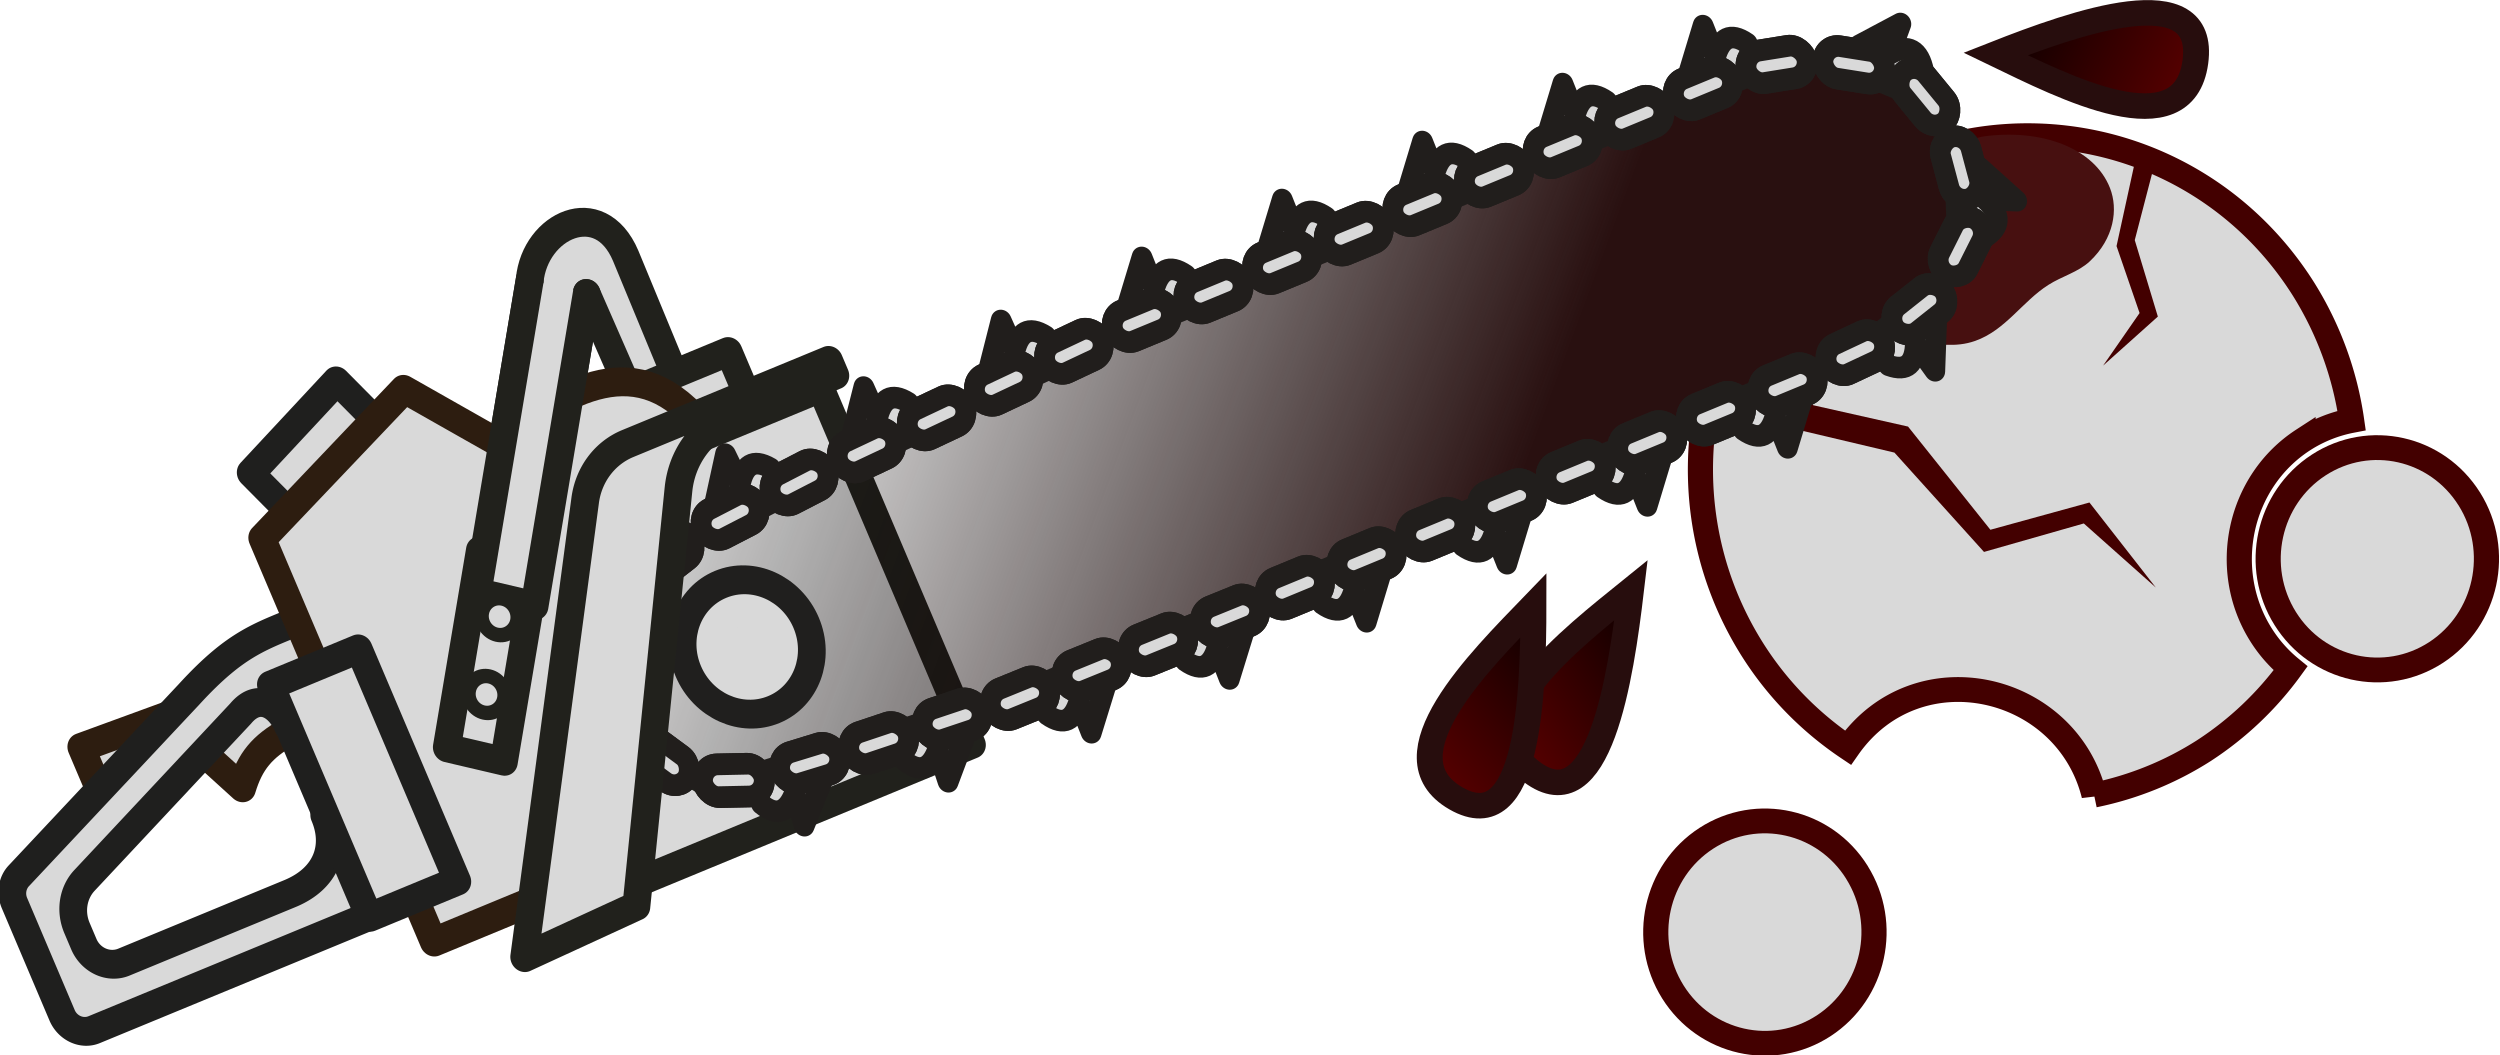 <svg xmlns="http://www.w3.org/2000/svg" xmlns:xlink="http://www.w3.org/1999/xlink" xml:space="preserve" width="75.6" height="31.917" fill="none" viewBox="0 0 75.6 31.917"><defs><linearGradient id="b"><stop offset="0" style="stop-color:#5d0000;stop-opacity:1"/><stop offset="1" style="stop-color:#000;stop-opacity:1"/></linearGradient><linearGradient id="a"><stop offset="0" style="stop-color:#000;stop-opacity:0"/><stop offset=".707" style="stop-color:#291010;stop-opacity:1"/></linearGradient><linearGradient xlink:href="#a" id="f" x1="119.71" x2="143.33" y1="51.826" y2="51.826" gradientUnits="userSpaceOnUse"/><linearGradient xlink:href="#b" id="c" x1="-1.594" x2="-.362" y1="1.599" y2="1.599" gradientTransform="matrix(3.922 -2.375 2.501 3.725 38.497 3.284)" gradientUnits="userSpaceOnUse"/><linearGradient xlink:href="#b" id="d" x1="-1.594" x2="-.362" y1="1.599" y2="1.599" gradientTransform="matrix(3.62 -2.866 2.91 3.373 35.46 3.838)" gradientUnits="userSpaceOnUse"/><linearGradient xlink:href="#b" id="e" x1="-1.594" x2="-.362" y1="1.599" y2="1.599" gradientTransform="matrix(-3.799 -2.591 1.946 -4.082 43.969 -.241)" gradientUnits="userSpaceOnUse"/></defs><path d="M44.918-.689c-3.698 2.435-4.784 7.505-2.426 11.324a8.1 8.1 0 0 0 2.33 2.436c1.678-2.432 5.302-1.58 5.97 1.165a7.8 7.8 0 0 0 2.665-1.095 8 8 0 0 0 2.1-2.022 3.4 3.4 0 0 1-.722-.831c-.99-1.605-.53-3.758 1.024-4.782a3.3 3.3 0 0 1 1.178-.48 8.4 8.4 0 0 0-1.154-3.21c-2.358-3.818-7.267-4.94-10.965-2.505" style="fill:#d9d9d9;fill-opacity:1;stroke:#430000;stroke-width:.61;stroke-linecap:round;stroke-dasharray:none;stroke-opacity:1" transform="matrix(1.247 0 0 1.23 -.012 6.534)"/><path d="M59.892 6.956c.785 1.273.423 2.962-.808 3.774-1.233.812-2.87.439-3.656-.834-.786-1.274-.423-2.964.81-3.775 1.232-.811 2.868-.437 3.654.836M45.04 16.135c.786 1.273.424 2.963-.81 3.775-1.232.81-2.867.436-3.653-.836-.785-1.273-.423-2.963.809-3.775 1.233-.811 2.87-.437 3.655.836" style="color:#000;fill:#d9d9d9;fill-opacity:1;stroke:#430000;stroke-width:.61;stroke-linecap:round;stroke-dasharray:none;stroke-opacity:1" transform="matrix(1.247 0 0 1.23 -.012 6.534)"/><path d="m41.96.874-.467.807 2.098 3.568 2.359.566 2.172 2.442 2.42-.7 1.747 1.576-1.61-2.091-2.402.67-1.997-2.537-2.301-.525Z" style="fill:#430000;fill-opacity:1;stroke:none;stroke-width:.274;stroke-linecap:round;stroke-linejoin:round;stroke-dasharray:none;stroke-opacity:1" transform="matrix(1.247 0 0 1.23 -.012 6.534)"/><path d="M51.779-1.319h.489l-.49 1.91.56 1.88-1.328 1.206.885-1.293-.559-1.646Z" style="fill:#430000;fill-opacity:1;stroke:none;stroke-width:.217;stroke-linecap:round;stroke-linejoin:round;stroke-dasharray:none;stroke-opacity:1" transform="matrix(1.247 0 0 1.23 -.012 6.534)"/><path d="M48.115-1.958c1.375-.193 2.676.27 3.062 1.268.203.524.1 1.241-.49 1.803-.278.265-.675.366-1.005.58-.63.406-1.038 1.114-1.776 1.377-.485.173-.926.068-1.36.038-.816-.057-1.657-.093-2.565.142-.703.183-1.09-.39-1.038-.919.034-.353.33-.738.77-.936.734-.329 1.572-.325 2.227-.78.762-.528.566-1.48 1.312-2.08.256-.205.543-.448.863-.493" style="fill:#471010;fill-opacity:1;stroke:none;stroke-width:1.055;stroke-linecap:square;stroke-linejoin:round;stroke-dasharray:none;stroke-opacity:1;paint-order:fill markers stroke;stop-color:#000" transform="matrix(1.247 0 0 1.23 -.012 6.534)"/><path d="M39.562 9.197c-.249 2.138-.772 5.721-2.412 4.466s.983-3.294 2.412-4.466z" style="fill:url(#c);fill-opacity:1;stroke:#270d0d;stroke-width:.628;stroke-linecap:butt;stroke-dasharray:none;stroke-dashoffset:0;stroke-opacity:1" transform="matrix(1.247 0 0 1.23 -.012 6.534)"/><path d="M37.196 9.57c-.001 2.154-.11 5.778-1.881 4.745-1.772-1.033.598-3.397 1.881-4.745z" style="fill:url(#d);fill-opacity:1;stroke:#270d0d;stroke-width:.628;stroke-linecap:butt;stroke-dasharray:none;stroke-dashoffset:0;stroke-opacity:1" transform="matrix(1.247 0 0 1.23 -.012 6.534)"/><path d="M48.405-3.986c1.898-.757 5.128-1.927 4.842.2-.286 2.126-3.202.602-4.842-.2z" style="fill:url(#e);fill-opacity:1;stroke:#270d0d;stroke-width:.628;stroke-linecap:butt;stroke-dasharray:none;stroke-dashoffset:0;stroke-opacity:1" transform="matrix(1.247 0 0 1.23 -.012 6.534)"/><g style="fill:#d9d9d9;fill-opacity:1"><path d="m129.502 80.646 4.624-4.624-4.678-4.678-2.595 2.594 1.312 4.896" style="opacity:1;fill:#d9d9d9;fill-opacity:1;fill-rule:evenodd;stroke:#21211c;stroke-width:.499;stroke-linecap:round;stroke-linejoin:round;stroke-dasharray:none;stroke-opacity:1" transform="matrix(1.572 .704 -.594 1.599 -136.297 -193.48)"/><g style="fill:#d9d9d9;fill-opacity:1" transform="matrix(1.358 .608 -.513 1.381 -113.177 -138.63)"><path d="m120.75 59.252 3.425-4c3.961-4.386 7.19-7.54 12.289-12.752 1.656-1.277 2.505-2.456 4.528-2.36.644.3 1.31.575 1.656 1.227l.538 1.49c-.196 1.147-.39 1.776-1.418 3.03l-.727.64-15.128 14.848-2.806 2.143-1.753-.234-1.383-1.5-.117-1.52z" style="fill:url(#f);fill-opacity:1;fill-rule:evenodd;stroke:#21211c;stroke-width:.289;stroke-linecap:round;stroke-linejoin:round;stroke-dasharray:none;stroke-opacity:1"/><circle cx="44.088" cy="129.613" r="1.346" style="opacity:1;fill:#d9d9d9;fill-opacity:1;fill-rule:evenodd;stroke:#201f1e;stroke-width:.578;stroke-linecap:round;stroke-linejoin:round;stroke-dasharray:none;stroke-opacity:1" transform="rotate(-45)"/><circle cx="44.088" cy="129.613" r=".843" style="fill:#d9d9d9;fill-opacity:1;fill-rule:evenodd;stroke:none;stroke-width:.578;stroke-linecap:round;stroke-linejoin:round;stroke-dasharray:none;stroke-opacity:1" transform="rotate(-45)"/><path d="m150.237 71.022-.509.845-.986.018-.986-.018-.508-.845-.478-.863.478-.863.508-.845.986-.018.986.018.509.845.477.863z" style="opacity:1;fill:#d9d9d9;fill-opacity:1;fill-rule:evenodd;stroke:none;stroke-width:1.058;stroke-linecap:round;stroke-linejoin:round;stroke-dasharray:none;stroke-opacity:1" transform="rotate(-45 131.946 -66.667)scale(.239)"/><g style="fill:#d9d9d9;fill-opacity:1;stroke-width:.794;stroke-dasharray:none"><path d="M170.798 64.51 172 63.15l-.03 1.202c.463-.537.91-.621 1.333 0v1.115h-1.23z" style="opacity:1;fill:#d9d9d9;fill-opacity:1;fill-rule:evenodd;stroke:#211e1c;stroke-width:.794;stroke-linecap:round;stroke-linejoin:round;stroke-dasharray:none;stroke-opacity:1" transform="rotate(-45 129.302 1.493)scale(.546)"/><g style="fill:#d9d9d9;fill-opacity:1;stroke-width:.794;stroke-dasharray:none" transform="rotate(-45 129.302 1.493)scale(.546)"><rect width="2.36" height="1.202" x="172.845" y="64.678" rx=".601" ry=".601" style="fill:#d9d9d9;fill-opacity:1;fill-rule:evenodd;stroke:#211e1c;stroke-width:.794;stroke-linecap:round;stroke-linejoin:round;stroke-dasharray:none;stroke-opacity:1"/><g style="fill:#d9d9d9;fill-opacity:1;stroke-width:.794;stroke-dasharray:none" transform="translate(2.99 -.035)"><circle cx="170.472" cy="65.315" r=".456" style="opacity:1;fill:#d9d9d9;fill-opacity:1;fill-rule:evenodd;stroke:none;stroke-width:.794;stroke-linecap:round;stroke-linejoin:round;stroke-dasharray:none;stroke-opacity:1"/><circle cx="171.598" cy="65.315" r=".456" style="fill:#d9d9d9;fill-opacity:1;fill-rule:evenodd;stroke:none;stroke-width:.794;stroke-linecap:round;stroke-linejoin:round;stroke-dasharray:none;stroke-opacity:1"/></g><rect width="2.36" height="1.202" x="172.845" y="64.678" rx=".601" ry=".601" style="fill:#d9d9d9;fill-opacity:1;fill-rule:evenodd;stroke:#211e1c;stroke-width:.794;stroke-linecap:round;stroke-linejoin:round;stroke-dasharray:none;stroke-opacity:1"/></g><g style="fill:#d9d9d9;fill-opacity:1;stroke-width:.794;stroke-dasharray:none" transform="rotate(-45 130.095 3.469)scale(.546)"><rect width="2.36" height="1.202" x="172.845" y="64.678" rx=".601" ry=".601" style="fill:#d9d9d9;fill-opacity:1;fill-rule:evenodd;stroke:#211e1c;stroke-width:.794;stroke-linecap:round;stroke-linejoin:round;stroke-dasharray:none;stroke-opacity:1"/><g style="fill:#d9d9d9;fill-opacity:1;stroke-width:.794;stroke-dasharray:none" transform="translate(2.99 -.035)"><circle cx="170.472" cy="65.315" r=".456" style="opacity:1;fill:#d9d9d9;fill-opacity:1;fill-rule:evenodd;stroke:none;stroke-width:.794;stroke-linecap:round;stroke-linejoin:round;stroke-dasharray:none;stroke-opacity:1"/><circle cx="171.598" cy="65.315" r=".456" style="fill:#d9d9d9;fill-opacity:1;fill-rule:evenodd;stroke:none;stroke-width:.794;stroke-linecap:round;stroke-linejoin:round;stroke-dasharray:none;stroke-opacity:1"/></g><rect width="2.36" height="1.202" x="172.845" y="64.678" rx=".601" ry=".601" style="fill:#d9d9d9;fill-opacity:1;fill-rule:evenodd;stroke:#211e1c;stroke-width:.794;stroke-linecap:round;stroke-linejoin:round;stroke-dasharray:none;stroke-opacity:1"/></g></g><g style="fill:#d9d9d9;fill-opacity:1;stroke-width:.794;stroke-dasharray:none"><path d="M170.798 64.51 172 63.15l-.03 1.202c.463-.537.91-.621 1.333 0v1.115h-1.23z" style="opacity:1;fill:#d9d9d9;fill-opacity:1;fill-rule:evenodd;stroke:#211e1c;stroke-width:.794;stroke-linecap:round;stroke-linejoin:round;stroke-dasharray:none;stroke-opacity:1" transform="rotate(-47.6 129.737 7.694)scale(.546)"/><g style="fill:#d9d9d9;fill-opacity:1;stroke-width:.794;stroke-dasharray:none" transform="rotate(-47.6 129.737 7.694)scale(.546)"><rect width="2.36" height="1.202" x="172.845" y="64.678" rx=".601" ry=".601" style="fill:#d9d9d9;fill-opacity:1;fill-rule:evenodd;stroke:#211e1c;stroke-width:.794;stroke-linecap:round;stroke-linejoin:round;stroke-dasharray:none;stroke-opacity:1"/><g style="fill:#d9d9d9;fill-opacity:1;stroke-width:.794;stroke-dasharray:none" transform="translate(2.99 -.035)"><circle cx="170.472" cy="65.315" r=".456" style="opacity:1;fill:#d9d9d9;fill-opacity:1;fill-rule:evenodd;stroke:none;stroke-width:.794;stroke-linecap:round;stroke-linejoin:round;stroke-dasharray:none;stroke-opacity:1"/><circle cx="171.598" cy="65.315" r=".456" style="fill:#d9d9d9;fill-opacity:1;fill-rule:evenodd;stroke:none;stroke-width:.794;stroke-linecap:round;stroke-linejoin:round;stroke-dasharray:none;stroke-opacity:1"/></g><rect width="2.36" height="1.202" x="172.845" y="64.678" rx=".601" ry=".601" style="fill:#d9d9d9;fill-opacity:1;fill-rule:evenodd;stroke:#211e1c;stroke-width:.794;stroke-linecap:round;stroke-linejoin:round;stroke-dasharray:none;stroke-opacity:1"/></g><g style="fill:#d9d9d9;fill-opacity:1;stroke-width:.794;stroke-dasharray:none" transform="rotate(-47.6 130.53 9.55)scale(.546)"><rect width="2.36" height="1.202" x="172.845" y="64.678" rx=".601" ry=".601" style="fill:#d9d9d9;fill-opacity:1;fill-rule:evenodd;stroke:#211e1c;stroke-width:.794;stroke-linecap:round;stroke-linejoin:round;stroke-dasharray:none;stroke-opacity:1"/><g style="fill:#d9d9d9;fill-opacity:1;stroke-width:.794;stroke-dasharray:none" transform="translate(2.99 -.035)"><circle cx="170.472" cy="65.315" r=".456" style="opacity:1;fill:#d9d9d9;fill-opacity:1;fill-rule:evenodd;stroke:none;stroke-width:.794;stroke-linecap:round;stroke-linejoin:round;stroke-dasharray:none;stroke-opacity:1"/><circle cx="171.598" cy="65.315" r=".456" style="fill:#d9d9d9;fill-opacity:1;fill-rule:evenodd;stroke:none;stroke-width:.794;stroke-linecap:round;stroke-linejoin:round;stroke-dasharray:none;stroke-opacity:1"/></g><rect width="2.36" height="1.202" x="172.845" y="64.678" rx=".601" ry=".601" style="fill:#d9d9d9;fill-opacity:1;fill-rule:evenodd;stroke:#211e1c;stroke-width:.794;stroke-linecap:round;stroke-linejoin:round;stroke-dasharray:none;stroke-opacity:1"/></g></g><g style="fill:#d9d9d9;fill-opacity:1;stroke-width:.794;stroke-dasharray:none"><path d="M170.798 64.51 172 63.15l-.03 1.202c.463-.537.91-.621 1.333 0v1.115h-1.23z" style="opacity:1;fill:#d9d9d9;fill-opacity:1;fill-rule:evenodd;stroke:#211e1c;stroke-width:.794;stroke-linecap:round;stroke-linejoin:round;stroke-dasharray:none;stroke-opacity:1" transform="rotate(-47.6 131.388 11.332)scale(.546)"/><g style="fill:#d9d9d9;fill-opacity:1;stroke-width:.794;stroke-dasharray:none" transform="rotate(-47.6 131.388 11.332)scale(.546)"><rect width="2.36" height="1.202" x="172.845" y="64.678" rx=".601" ry=".601" style="fill:#d9d9d9;fill-opacity:1;fill-rule:evenodd;stroke:#211e1c;stroke-width:.794;stroke-linecap:round;stroke-linejoin:round;stroke-dasharray:none;stroke-opacity:1"/><g style="fill:#d9d9d9;fill-opacity:1;stroke-width:.794;stroke-dasharray:none" transform="translate(2.99 -.035)"><circle cx="170.472" cy="65.315" r=".456" style="opacity:1;fill:#d9d9d9;fill-opacity:1;fill-rule:evenodd;stroke:none;stroke-width:.794;stroke-linecap:round;stroke-linejoin:round;stroke-dasharray:none;stroke-opacity:1"/><circle cx="171.598" cy="65.315" r=".456" style="fill:#d9d9d9;fill-opacity:1;fill-rule:evenodd;stroke:none;stroke-width:.794;stroke-linecap:round;stroke-linejoin:round;stroke-dasharray:none;stroke-opacity:1"/></g><rect width="2.36" height="1.202" x="172.845" y="64.678" rx=".601" ry=".601" style="fill:#d9d9d9;fill-opacity:1;fill-rule:evenodd;stroke:#211e1c;stroke-width:.794;stroke-linecap:round;stroke-linejoin:round;stroke-dasharray:none;stroke-opacity:1"/></g><g style="fill:#d9d9d9;fill-opacity:1;stroke-width:.794;stroke-dasharray:none" transform="rotate(-47.601 132.181 13.187)scale(.546)"><rect width="2.36" height="1.202" x="172.845" y="64.678" rx=".601" ry=".601" style="fill:#d9d9d9;fill-opacity:1;fill-rule:evenodd;stroke:#211e1c;stroke-width:.794;stroke-linecap:round;stroke-linejoin:round;stroke-dasharray:none;stroke-opacity:1"/><g style="fill:#d9d9d9;fill-opacity:1;stroke-width:.794;stroke-dasharray:none" transform="translate(2.99 -.035)"><circle cx="170.472" cy="65.315" r=".456" style="opacity:1;fill:#d9d9d9;fill-opacity:1;fill-rule:evenodd;stroke:none;stroke-width:.794;stroke-linecap:round;stroke-linejoin:round;stroke-dasharray:none;stroke-opacity:1"/><circle cx="171.598" cy="65.315" r=".456" style="fill:#d9d9d9;fill-opacity:1;fill-rule:evenodd;stroke:none;stroke-width:.794;stroke-linecap:round;stroke-linejoin:round;stroke-dasharray:none;stroke-opacity:1"/></g><rect width="2.36" height="1.202" x="172.845" y="64.678" rx=".601" ry=".601" style="fill:#d9d9d9;fill-opacity:1;fill-rule:evenodd;stroke:#211e1c;stroke-width:.794;stroke-linecap:round;stroke-linejoin:round;stroke-dasharray:none;stroke-opacity:1"/></g></g><g style="fill:#d9d9d9;fill-opacity:1;stroke-width:.794;stroke-dasharray:none"><path d="M170.798 64.51 172 63.15l-.03 1.202c.463-.537.91-.621 1.333 0v1.115h-1.23z" style="opacity:1;fill:#d9d9d9;fill-opacity:1;fill-rule:evenodd;stroke:#211e1c;stroke-width:.794;stroke-linecap:round;stroke-linejoin:round;stroke-dasharray:none;stroke-opacity:1" transform="rotate(-49.53 131.928 16.35)scale(.546)"/><g style="fill:#d9d9d9;fill-opacity:1;stroke-width:.794;stroke-dasharray:none" transform="rotate(-49.53 131.928 16.35)scale(.546)"><rect width="2.36" height="1.202" x="172.845" y="64.678" rx=".601" ry=".601" style="fill:#d9d9d9;fill-opacity:1;fill-rule:evenodd;stroke:#211e1c;stroke-width:.794;stroke-linecap:round;stroke-linejoin:round;stroke-dasharray:none;stroke-opacity:1"/><g style="fill:#d9d9d9;fill-opacity:1;stroke-width:.794;stroke-dasharray:none" transform="translate(2.99 -.035)"><circle cx="170.472" cy="65.315" r=".456" style="opacity:1;fill:#d9d9d9;fill-opacity:1;fill-rule:evenodd;stroke:none;stroke-width:.794;stroke-linecap:round;stroke-linejoin:round;stroke-dasharray:none;stroke-opacity:1"/><circle cx="171.598" cy="65.315" r=".456" style="fill:#d9d9d9;fill-opacity:1;fill-rule:evenodd;stroke:none;stroke-width:.794;stroke-linecap:round;stroke-linejoin:round;stroke-dasharray:none;stroke-opacity:1"/></g><rect width="2.36" height="1.202" x="172.845" y="64.678" rx=".601" ry=".601" style="fill:#d9d9d9;fill-opacity:1;fill-rule:evenodd;stroke:#211e1c;stroke-width:.794;stroke-linecap:round;stroke-linejoin:round;stroke-dasharray:none;stroke-opacity:1"/></g><g style="fill:#d9d9d9;fill-opacity:1;stroke-width:.794;stroke-dasharray:none" transform="rotate(-49.53 132.722 18.124)scale(.546)"><rect width="2.36" height="1.202" x="172.845" y="64.678" rx=".601" ry=".601" style="fill:#d9d9d9;fill-opacity:1;fill-rule:evenodd;stroke:#211e1c;stroke-width:.794;stroke-linecap:round;stroke-linejoin:round;stroke-dasharray:none;stroke-opacity:1"/><g style="fill:#d9d9d9;fill-opacity:1;stroke-width:.794;stroke-dasharray:none" transform="translate(2.99 -.035)"><circle cx="170.472" cy="65.315" r=".456" style="opacity:1;fill:#d9d9d9;fill-opacity:1;fill-rule:evenodd;stroke:none;stroke-width:.794;stroke-linecap:round;stroke-linejoin:round;stroke-dasharray:none;stroke-opacity:1"/><circle cx="171.598" cy="65.315" r=".456" style="fill:#d9d9d9;fill-opacity:1;fill-rule:evenodd;stroke:none;stroke-width:.794;stroke-linecap:round;stroke-linejoin:round;stroke-dasharray:none;stroke-opacity:1"/></g><rect width="2.36" height="1.202" x="172.845" y="64.678" rx=".601" ry=".601" style="fill:#d9d9d9;fill-opacity:1;fill-rule:evenodd;stroke:#211e1c;stroke-width:.794;stroke-linecap:round;stroke-linejoin:round;stroke-dasharray:none;stroke-opacity:1"/></g></g><g style="fill:#d9d9d9;fill-opacity:1;stroke-width:.794;stroke-dasharray:none"><path d="M170.798 64.51 172 63.15l-.03 1.202c.463-.537.91-.621 1.333 0v1.115h-1.23z" style="opacity:1;fill:#d9d9d9;fill-opacity:1;fill-rule:evenodd;stroke:#211e1c;stroke-width:.794;stroke-linecap:round;stroke-linejoin:round;stroke-dasharray:none;stroke-opacity:1" transform="rotate(140.054 104.298 54.598)scale(.546)"/><g style="fill:#d9d9d9;fill-opacity:1;stroke-width:.794;stroke-dasharray:none" transform="rotate(155.053 106.226 52.521)scale(.546)"><rect width="2.36" height="1.202" x="172.845" y="64.678" rx=".601" ry=".601" style="fill:#d9d9d9;fill-opacity:1;fill-rule:evenodd;stroke:#211e1c;stroke-width:.794;stroke-linecap:round;stroke-linejoin:round;stroke-dasharray:none;stroke-opacity:1"/><g style="fill:#d9d9d9;fill-opacity:1;stroke-width:.794;stroke-dasharray:none" transform="translate(2.99 -.035)"><circle cx="170.472" cy="65.315" r=".456" style="opacity:1;fill:#d9d9d9;fill-opacity:1;fill-rule:evenodd;stroke:none;stroke-width:.794;stroke-linecap:round;stroke-linejoin:round;stroke-dasharray:none;stroke-opacity:1"/><circle cx="171.598" cy="65.315" r=".456" style="fill:#d9d9d9;fill-opacity:1;fill-rule:evenodd;stroke:none;stroke-width:.794;stroke-linecap:round;stroke-linejoin:round;stroke-dasharray:none;stroke-opacity:1"/></g><rect width="2.36" height="1.202" x="172.845" y="64.678" rx=".601" ry=".601" style="fill:#d9d9d9;fill-opacity:1;fill-rule:evenodd;stroke:#211e1c;stroke-width:.794;stroke-linecap:round;stroke-linejoin:round;stroke-dasharray:none;stroke-opacity:1"/></g><g style="fill:#d9d9d9;fill-opacity:1;stroke-width:.794;stroke-dasharray:none" transform="rotate(140.054 105.116 54.31)scale(.546)"><rect width="2.36" height="1.202" x="172.845" y="64.678" rx=".601" ry=".601" style="fill:#d9d9d9;fill-opacity:1;fill-rule:evenodd;stroke:#211e1c;stroke-width:.794;stroke-linecap:round;stroke-linejoin:round;stroke-dasharray:none;stroke-opacity:1"/><g style="fill:#d9d9d9;fill-opacity:1;stroke-width:.794;stroke-dasharray:none" transform="translate(2.99 -.035)"><circle cx="170.472" cy="65.315" r=".456" style="opacity:1;fill:#d9d9d9;fill-opacity:1;fill-rule:evenodd;stroke:none;stroke-width:.794;stroke-linecap:round;stroke-linejoin:round;stroke-dasharray:none;stroke-opacity:1"/><circle cx="171.598" cy="65.315" r=".456" style="fill:#d9d9d9;fill-opacity:1;fill-rule:evenodd;stroke:none;stroke-width:.794;stroke-linecap:round;stroke-linejoin:round;stroke-dasharray:none;stroke-opacity:1"/></g><rect width="2.36" height="1.202" x="172.845" y="64.678" rx=".601" ry=".601" style="fill:#d9d9d9;fill-opacity:1;fill-rule:evenodd;stroke:#211e1c;stroke-width:.794;stroke-linecap:round;stroke-linejoin:round;stroke-dasharray:none;stroke-opacity:1"/></g></g><g style="fill:#d9d9d9;fill-opacity:1;stroke-width:.794;stroke-dasharray:none"><path d="M170.798 64.51 172 63.15l-.03 1.202c.463-.537.91-.621 1.333 0v1.115h-1.23z" style="opacity:1;fill:#d9d9d9;fill-opacity:1;fill-rule:evenodd;stroke:#211e1c;stroke-width:.794;stroke-linecap:round;stroke-linejoin:round;stroke-dasharray:none;stroke-opacity:1" transform="rotate(138.686 105.704 54.252)scale(.546)"/><g style="fill:#d9d9d9;fill-opacity:1;stroke-width:.794;stroke-dasharray:none" transform="rotate(138.686 105.704 54.252)scale(.546)"><rect width="2.36" height="1.202" x="172.845" y="64.678" rx=".601" ry=".601" style="fill:#d9d9d9;fill-opacity:1;fill-rule:evenodd;stroke:#211e1c;stroke-width:.794;stroke-linecap:round;stroke-linejoin:round;stroke-dasharray:none;stroke-opacity:1"/><g style="fill:#d9d9d9;fill-opacity:1;stroke-width:.794;stroke-dasharray:none" transform="translate(2.99 -.035)"><circle cx="170.472" cy="65.315" r=".456" style="opacity:1;fill:#d9d9d9;fill-opacity:1;fill-rule:evenodd;stroke:none;stroke-width:.794;stroke-linecap:round;stroke-linejoin:round;stroke-dasharray:none;stroke-opacity:1"/><circle cx="171.598" cy="65.315" r=".456" style="fill:#d9d9d9;fill-opacity:1;fill-rule:evenodd;stroke:none;stroke-width:.794;stroke-linecap:round;stroke-linejoin:round;stroke-dasharray:none;stroke-opacity:1"/></g><rect width="2.36" height="1.202" x="172.845" y="64.678" rx=".601" ry=".601" style="fill:#d9d9d9;fill-opacity:1;fill-rule:evenodd;stroke:#211e1c;stroke-width:.794;stroke-linecap:round;stroke-linejoin:round;stroke-dasharray:none;stroke-opacity:1"/></g><g style="fill:#d9d9d9;fill-opacity:1;stroke-width:.794;stroke-dasharray:none" transform="rotate(138.686 106.522 53.954)scale(.546)"><rect width="2.36" height="1.202" x="172.845" y="64.678" rx=".601" ry=".601" style="fill:#d9d9d9;fill-opacity:1;fill-rule:evenodd;stroke:#211e1c;stroke-width:.794;stroke-linecap:round;stroke-linejoin:round;stroke-dasharray:none;stroke-opacity:1"/><g style="fill:#d9d9d9;fill-opacity:1;stroke-width:.794;stroke-dasharray:none" transform="translate(2.99 -.035)"><circle cx="170.472" cy="65.315" r=".456" style="opacity:1;fill:#d9d9d9;fill-opacity:1;fill-rule:evenodd;stroke:none;stroke-width:.794;stroke-linecap:round;stroke-linejoin:round;stroke-dasharray:none;stroke-opacity:1"/><circle cx="171.598" cy="65.315" r=".456" style="fill:#d9d9d9;fill-opacity:1;fill-rule:evenodd;stroke:none;stroke-width:.794;stroke-linecap:round;stroke-linejoin:round;stroke-dasharray:none;stroke-opacity:1"/></g><rect width="2.36" height="1.202" x="172.845" y="64.678" rx=".601" ry=".601" style="fill:#d9d9d9;fill-opacity:1;fill-rule:evenodd;stroke:#211e1c;stroke-width:.794;stroke-linecap:round;stroke-linejoin:round;stroke-dasharray:none;stroke-opacity:1"/></g></g><g style="fill:#d9d9d9;fill-opacity:1;stroke-width:.794;stroke-dasharray:none"><path d="M170.798 64.51 172 63.15l-.03 1.202c.463-.537.91-.621 1.333 0v1.115h-1.23z" style="opacity:1;fill:#d9d9d9;fill-opacity:1;fill-rule:evenodd;stroke:#211e1c;stroke-width:.794;stroke-linecap:round;stroke-linejoin:round;stroke-dasharray:none;stroke-opacity:1" transform="rotate(135.31 106.876 54.254)scale(.546)"/><g style="fill:#d9d9d9;fill-opacity:1;stroke-width:.794;stroke-dasharray:none" transform="rotate(135.31 106.876 54.254)scale(.546)"><rect width="2.36" height="1.202" x="172.845" y="64.678" rx=".601" ry=".601" style="fill:#d9d9d9;fill-opacity:1;fill-rule:evenodd;stroke:#211e1c;stroke-width:.794;stroke-linecap:round;stroke-linejoin:round;stroke-dasharray:none;stroke-opacity:1"/><g style="fill:#d9d9d9;fill-opacity:1;stroke-width:.794;stroke-dasharray:none" transform="translate(2.99 -.035)"><circle cx="170.472" cy="65.315" r=".456" style="opacity:1;fill:#d9d9d9;fill-opacity:1;fill-rule:evenodd;stroke:none;stroke-width:.794;stroke-linecap:round;stroke-linejoin:round;stroke-dasharray:none;stroke-opacity:1"/><circle cx="171.598" cy="65.315" r=".456" style="fill:#d9d9d9;fill-opacity:1;fill-rule:evenodd;stroke:none;stroke-width:.794;stroke-linecap:round;stroke-linejoin:round;stroke-dasharray:none;stroke-opacity:1"/></g><rect width="2.36" height="1.202" x="172.845" y="64.678" rx=".601" ry=".601" style="fill:#d9d9d9;fill-opacity:1;fill-rule:evenodd;stroke:#211e1c;stroke-width:.794;stroke-linecap:round;stroke-linejoin:round;stroke-dasharray:none;stroke-opacity:1"/></g><g style="fill:#d9d9d9;fill-opacity:1;stroke-width:.794;stroke-dasharray:none" transform="rotate(135.31 107.694 53.929)scale(.546)"><rect width="2.36" height="1.202" x="172.845" y="64.678" rx=".601" ry=".601" style="fill:#d9d9d9;fill-opacity:1;fill-rule:evenodd;stroke:#211e1c;stroke-width:.794;stroke-linecap:round;stroke-linejoin:round;stroke-dasharray:none;stroke-opacity:1"/><g style="fill:#d9d9d9;fill-opacity:1;stroke-width:.794;stroke-dasharray:none" transform="translate(2.99 -.035)"><circle cx="170.472" cy="65.315" r=".456" style="opacity:1;fill:#d9d9d9;fill-opacity:1;fill-rule:evenodd;stroke:none;stroke-width:.794;stroke-linecap:round;stroke-linejoin:round;stroke-dasharray:none;stroke-opacity:1"/><circle cx="171.598" cy="65.315" r=".456" style="fill:#d9d9d9;fill-opacity:1;fill-rule:evenodd;stroke:none;stroke-width:.794;stroke-linecap:round;stroke-linejoin:round;stroke-dasharray:none;stroke-opacity:1"/></g><rect width="2.36" height="1.202" x="172.845" y="64.678" rx=".601" ry=".601" style="fill:#d9d9d9;fill-opacity:1;fill-rule:evenodd;stroke:#211e1c;stroke-width:.794;stroke-linecap:round;stroke-linejoin:round;stroke-dasharray:none;stroke-opacity:1"/></g></g><g style="fill:#d9d9d9;fill-opacity:1;stroke-width:.794;stroke-dasharray:none"><path d="M170.798 64.51 172 63.15l-.03 1.202c.463-.537.91-.621 1.333 0v1.115h-1.23z" style="opacity:1;fill:#d9d9d9;fill-opacity:1;fill-rule:evenodd;stroke:#211e1c;stroke-width:.794;stroke-linecap:round;stroke-linejoin:round;stroke-dasharray:none;stroke-opacity:1" transform="rotate(135.31 108.45 53.632)scale(.546)"/><g style="fill:#d9d9d9;fill-opacity:1;stroke-width:.794;stroke-dasharray:none" transform="rotate(135.31 108.45 53.632)scale(.546)"><rect width="2.36" height="1.202" x="172.845" y="64.678" rx=".601" ry=".601" style="fill:#d9d9d9;fill-opacity:1;fill-rule:evenodd;stroke:#211e1c;stroke-width:.794;stroke-linecap:round;stroke-linejoin:round;stroke-dasharray:none;stroke-opacity:1"/><g style="fill:#d9d9d9;fill-opacity:1;stroke-width:.794;stroke-dasharray:none" transform="translate(2.99 -.035)"><circle cx="170.472" cy="65.315" r=".456" style="opacity:1;fill:#d9d9d9;fill-opacity:1;fill-rule:evenodd;stroke:none;stroke-width:.794;stroke-linecap:round;stroke-linejoin:round;stroke-dasharray:none;stroke-opacity:1"/><circle cx="171.598" cy="65.315" r=".456" style="fill:#d9d9d9;fill-opacity:1;fill-rule:evenodd;stroke:none;stroke-width:.794;stroke-linecap:round;stroke-linejoin:round;stroke-dasharray:none;stroke-opacity:1"/></g><rect width="2.36" height="1.202" x="172.845" y="64.678" rx=".601" ry=".601" style="fill:#d9d9d9;fill-opacity:1;fill-rule:evenodd;stroke:#211e1c;stroke-width:.794;stroke-linecap:round;stroke-linejoin:round;stroke-dasharray:none;stroke-opacity:1"/></g><g style="fill:#d9d9d9;fill-opacity:1;stroke-width:.794;stroke-dasharray:none" transform="rotate(135.31 109.27 53.307)scale(.546)"><rect width="2.36" height="1.202" x="172.845" y="64.678" rx=".601" ry=".601" style="fill:#d9d9d9;fill-opacity:1;fill-rule:evenodd;stroke:#211e1c;stroke-width:.794;stroke-linecap:round;stroke-linejoin:round;stroke-dasharray:none;stroke-opacity:1"/><g style="fill:#d9d9d9;fill-opacity:1;stroke-width:.794;stroke-dasharray:none" transform="translate(2.99 -.035)"><circle cx="170.472" cy="65.315" r=".456" style="opacity:1;fill:#d9d9d9;fill-opacity:1;fill-rule:evenodd;stroke:none;stroke-width:.794;stroke-linecap:round;stroke-linejoin:round;stroke-dasharray:none;stroke-opacity:1"/><circle cx="171.598" cy="65.315" r=".456" style="fill:#d9d9d9;fill-opacity:1;fill-rule:evenodd;stroke:none;stroke-width:.794;stroke-linecap:round;stroke-linejoin:round;stroke-dasharray:none;stroke-opacity:1"/></g><rect width="2.36" height="1.202" x="172.845" y="64.678" rx=".601" ry=".601" style="fill:#d9d9d9;fill-opacity:1;fill-rule:evenodd;stroke:#211e1c;stroke-width:.794;stroke-linecap:round;stroke-linejoin:round;stroke-dasharray:none;stroke-opacity:1"/></g></g><g style="fill:#d9d9d9;fill-opacity:1;stroke-width:.794;stroke-dasharray:none"><path d="M170.798 64.51 172 63.15l-.03 1.202c.463-.537.91-.621 1.333 0v1.115h-1.23z" style="opacity:1;fill:#d9d9d9;fill-opacity:1;fill-rule:evenodd;stroke:#211e1c;stroke-width:.794;stroke-linecap:round;stroke-linejoin:round;stroke-dasharray:none;stroke-opacity:1" transform="rotate(-45 127.7 -2.377)scale(.546)"/><g style="fill:#d9d9d9;fill-opacity:1;stroke-width:.794;stroke-dasharray:none" transform="rotate(-45 127.7 -2.377)scale(.546)"><rect width="2.36" height="1.202" x="172.845" y="64.678" rx=".601" ry=".601" style="fill:#d9d9d9;fill-opacity:1;fill-rule:evenodd;stroke:#211e1c;stroke-width:.794;stroke-linecap:round;stroke-linejoin:round;stroke-dasharray:none;stroke-opacity:1"/><g style="fill:#d9d9d9;fill-opacity:1;stroke-width:.794;stroke-dasharray:none" transform="translate(2.99 -.035)"><circle cx="170.472" cy="65.315" r=".456" style="opacity:1;fill:#d9d9d9;fill-opacity:1;fill-rule:evenodd;stroke:none;stroke-width:.794;stroke-linecap:round;stroke-linejoin:round;stroke-dasharray:none;stroke-opacity:1"/><circle cx="171.598" cy="65.315" r=".456" style="fill:#d9d9d9;fill-opacity:1;fill-rule:evenodd;stroke:none;stroke-width:.794;stroke-linecap:round;stroke-linejoin:round;stroke-dasharray:none;stroke-opacity:1"/></g><rect width="2.36" height="1.202" x="172.845" y="64.678" rx=".601" ry=".601" style="fill:#d9d9d9;fill-opacity:1;fill-rule:evenodd;stroke:#211e1c;stroke-width:.794;stroke-linecap:round;stroke-linejoin:round;stroke-dasharray:none;stroke-opacity:1"/></g><g style="fill:#d9d9d9;fill-opacity:1;stroke-width:.794;stroke-dasharray:none" transform="rotate(-45 128.492 -.402)scale(.546)"><rect width="2.36" height="1.202" x="172.845" y="64.678" rx=".601" ry=".601" style="fill:#d9d9d9;fill-opacity:1;fill-rule:evenodd;stroke:#211e1c;stroke-width:.794;stroke-linecap:round;stroke-linejoin:round;stroke-dasharray:none;stroke-opacity:1"/><g style="fill:#d9d9d9;fill-opacity:1;stroke-width:.794;stroke-dasharray:none" transform="translate(2.99 -.035)"><circle cx="170.472" cy="65.315" r=".456" style="opacity:1;fill:#d9d9d9;fill-opacity:1;fill-rule:evenodd;stroke:none;stroke-width:.794;stroke-linecap:round;stroke-linejoin:round;stroke-dasharray:none;stroke-opacity:1"/><circle cx="171.598" cy="65.315" r=".456" style="fill:#d9d9d9;fill-opacity:1;fill-rule:evenodd;stroke:none;stroke-width:.794;stroke-linecap:round;stroke-linejoin:round;stroke-dasharray:none;stroke-opacity:1"/></g><rect width="2.36" height="1.202" x="172.845" y="64.678" rx=".601" ry=".601" style="fill:#d9d9d9;fill-opacity:1;fill-rule:evenodd;stroke:#211e1c;stroke-width:.794;stroke-linecap:round;stroke-linejoin:round;stroke-dasharray:none;stroke-opacity:1"/></g></g><g style="fill:#d9d9d9;fill-opacity:1;stroke-width:.794;stroke-dasharray:none"><path d="M170.798 64.51 172 63.15l-.03 1.202c.463-.537.91-.621 1.333 0v1.115h-1.23z" style="opacity:1;fill:#d9d9d9;fill-opacity:1;fill-rule:evenodd;stroke:#211e1c;stroke-width:.794;stroke-linecap:round;stroke-linejoin:round;stroke-dasharray:none;stroke-opacity:1" transform="rotate(-45 126.096 -6.247)scale(.546)"/><g style="fill:#d9d9d9;fill-opacity:1;stroke-width:.794;stroke-dasharray:none" transform="rotate(-45 126.096 -6.247)scale(.546)"><rect width="2.36" height="1.202" x="172.845" y="64.678" rx=".601" ry=".601" style="fill:#d9d9d9;fill-opacity:1;fill-rule:evenodd;stroke:#211e1c;stroke-width:.794;stroke-linecap:round;stroke-linejoin:round;stroke-dasharray:none;stroke-opacity:1"/><g style="fill:#d9d9d9;fill-opacity:1;stroke-width:.794;stroke-dasharray:none" transform="translate(2.99 -.035)"><circle cx="170.472" cy="65.315" r=".456" style="opacity:1;fill:#d9d9d9;fill-opacity:1;fill-rule:evenodd;stroke:none;stroke-width:.794;stroke-linecap:round;stroke-linejoin:round;stroke-dasharray:none;stroke-opacity:1"/><circle cx="171.598" cy="65.315" r=".456" style="fill:#d9d9d9;fill-opacity:1;fill-rule:evenodd;stroke:none;stroke-width:.794;stroke-linecap:round;stroke-linejoin:round;stroke-dasharray:none;stroke-opacity:1"/></g><rect width="2.36" height="1.202" x="172.845" y="64.678" rx=".601" ry=".601" style="fill:#d9d9d9;fill-opacity:1;fill-rule:evenodd;stroke:#211e1c;stroke-width:.794;stroke-linecap:round;stroke-linejoin:round;stroke-dasharray:none;stroke-opacity:1"/></g><g style="fill:#d9d9d9;fill-opacity:1;stroke-width:.794;stroke-dasharray:none" transform="rotate(-45 126.889 -4.272)scale(.546)"><rect width="2.36" height="1.202" x="172.845" y="64.678" rx=".601" ry=".601" style="fill:#d9d9d9;fill-opacity:1;fill-rule:evenodd;stroke:#211e1c;stroke-width:.794;stroke-linecap:round;stroke-linejoin:round;stroke-dasharray:none;stroke-opacity:1"/><g style="fill:#d9d9d9;fill-opacity:1;stroke-width:.794;stroke-dasharray:none" transform="translate(2.99 -.035)"><circle cx="170.472" cy="65.315" r=".456" style="opacity:1;fill:#d9d9d9;fill-opacity:1;fill-rule:evenodd;stroke:none;stroke-width:.794;stroke-linecap:round;stroke-linejoin:round;stroke-dasharray:none;stroke-opacity:1"/><circle cx="171.598" cy="65.315" r=".456" style="fill:#d9d9d9;fill-opacity:1;fill-rule:evenodd;stroke:none;stroke-width:.794;stroke-linecap:round;stroke-linejoin:round;stroke-dasharray:none;stroke-opacity:1"/></g><rect width="2.36" height="1.202" x="172.845" y="64.678" rx=".601" ry=".601" style="fill:#d9d9d9;fill-opacity:1;fill-rule:evenodd;stroke:#211e1c;stroke-width:.794;stroke-linecap:round;stroke-linejoin:round;stroke-dasharray:none;stroke-opacity:1"/></g></g><g style="fill:#d9d9d9;fill-opacity:1;stroke-width:.794;stroke-dasharray:none"><path d="M170.798 64.51 172 63.15l-.03 1.202c.463-.537.91-.621 1.333 0v1.115h-1.23z" style="opacity:1;fill:#d9d9d9;fill-opacity:1;fill-rule:evenodd;stroke:#211e1c;stroke-width:.794;stroke-linecap:round;stroke-linejoin:round;stroke-dasharray:none;stroke-opacity:1" transform="rotate(-45 124.493 -10.118)scale(.546)"/><g style="fill:#d9d9d9;fill-opacity:1;stroke-width:.794;stroke-dasharray:none" transform="rotate(-45 124.493 -10.118)scale(.546)"><rect width="2.36" height="1.202" x="172.845" y="64.678" rx=".601" ry=".601" style="fill:#d9d9d9;fill-opacity:1;fill-rule:evenodd;stroke:#211e1c;stroke-width:.794;stroke-linecap:round;stroke-linejoin:round;stroke-dasharray:none;stroke-opacity:1"/><g style="fill:#d9d9d9;fill-opacity:1;stroke-width:.794;stroke-dasharray:none" transform="translate(2.99 -.035)"><circle cx="170.472" cy="65.315" r=".456" style="opacity:1;fill:#d9d9d9;fill-opacity:1;fill-rule:evenodd;stroke:none;stroke-width:.794;stroke-linecap:round;stroke-linejoin:round;stroke-dasharray:none;stroke-opacity:1"/><circle cx="171.598" cy="65.315" r=".456" style="fill:#d9d9d9;fill-opacity:1;fill-rule:evenodd;stroke:none;stroke-width:.794;stroke-linecap:round;stroke-linejoin:round;stroke-dasharray:none;stroke-opacity:1"/></g><rect width="2.36" height="1.202" x="172.845" y="64.678" rx=".601" ry=".601" style="fill:#d9d9d9;fill-opacity:1;fill-rule:evenodd;stroke:#211e1c;stroke-width:.794;stroke-linecap:round;stroke-linejoin:round;stroke-dasharray:none;stroke-opacity:1"/></g><g style="fill:#d9d9d9;fill-opacity:1;stroke-width:.794;stroke-dasharray:none" transform="rotate(-45 125.286 -8.143)scale(.546)"><rect width="2.36" height="1.202" x="172.845" y="64.678" rx=".601" ry=".601" style="fill:#d9d9d9;fill-opacity:1;fill-rule:evenodd;stroke:#211e1c;stroke-width:.794;stroke-linecap:round;stroke-linejoin:round;stroke-dasharray:none;stroke-opacity:1"/><g style="fill:#d9d9d9;fill-opacity:1;stroke-width:.794;stroke-dasharray:none" transform="translate(2.99 -.035)"><circle cx="170.472" cy="65.315" r=".456" style="opacity:1;fill:#d9d9d9;fill-opacity:1;fill-rule:evenodd;stroke:none;stroke-width:.794;stroke-linecap:round;stroke-linejoin:round;stroke-dasharray:none;stroke-opacity:1"/><circle cx="171.598" cy="65.315" r=".456" style="fill:#d9d9d9;fill-opacity:1;fill-rule:evenodd;stroke:none;stroke-width:.794;stroke-linecap:round;stroke-linejoin:round;stroke-dasharray:none;stroke-opacity:1"/></g><rect width="2.36" height="1.202" x="172.845" y="64.678" rx=".601" ry=".601" style="fill:#d9d9d9;fill-opacity:1;fill-rule:evenodd;stroke:#211e1c;stroke-width:.794;stroke-linecap:round;stroke-linejoin:round;stroke-dasharray:none;stroke-opacity:1"/></g></g><g style="fill:#d9d9d9;fill-opacity:1;stroke-width:.794;stroke-dasharray:none"><path d="M170.798 64.51 172 63.15l-.03 1.202c.463-.537.91-.621 1.333 0v1.115h-1.23z" style="opacity:1;fill:#d9d9d9;fill-opacity:1;fill-rule:evenodd;stroke:#211e1c;stroke-width:.794;stroke-linecap:round;stroke-linejoin:round;stroke-dasharray:none;stroke-opacity:1" transform="rotate(135 109.98 53.038)scale(.546)"/><g style="fill:#d9d9d9;fill-opacity:1;stroke-width:.794;stroke-dasharray:none" transform="rotate(135 109.98 53.038)scale(.546)"><rect width="2.36" height="1.202" x="172.845" y="64.678" rx=".601" ry=".601" style="fill:#d9d9d9;fill-opacity:1;fill-rule:evenodd;stroke:#211e1c;stroke-width:.794;stroke-linecap:round;stroke-linejoin:round;stroke-dasharray:none;stroke-opacity:1"/><g style="fill:#d9d9d9;fill-opacity:1;stroke-width:.794;stroke-dasharray:none" transform="translate(2.99 -.035)"><circle cx="170.472" cy="65.315" r=".456" style="opacity:1;fill:#d9d9d9;fill-opacity:1;fill-rule:evenodd;stroke:none;stroke-width:.794;stroke-linecap:round;stroke-linejoin:round;stroke-dasharray:none;stroke-opacity:1"/><circle cx="171.598" cy="65.315" r=".456" style="fill:#d9d9d9;fill-opacity:1;fill-rule:evenodd;stroke:none;stroke-width:.794;stroke-linecap:round;stroke-linejoin:round;stroke-dasharray:none;stroke-opacity:1"/></g><rect width="2.36" height="1.202" x="172.845" y="64.678" rx=".601" ry=".601" style="fill:#d9d9d9;fill-opacity:1;fill-rule:evenodd;stroke:#211e1c;stroke-width:.794;stroke-linecap:round;stroke-linejoin:round;stroke-dasharray:none;stroke-opacity:1"/></g><g style="fill:#d9d9d9;fill-opacity:1;stroke-width:.794;stroke-dasharray:none" transform="rotate(135 110.799 52.71)scale(.546)"><rect width="2.36" height="1.202" x="172.845" y="64.678" rx=".601" ry=".601" style="fill:#d9d9d9;fill-opacity:1;fill-rule:evenodd;stroke:#211e1c;stroke-width:.794;stroke-linecap:round;stroke-linejoin:round;stroke-dasharray:none;stroke-opacity:1"/><g style="fill:#d9d9d9;fill-opacity:1;stroke-width:.794;stroke-dasharray:none" transform="translate(2.99 -.035)"><circle cx="170.472" cy="65.315" r=".456" style="opacity:1;fill:#d9d9d9;fill-opacity:1;fill-rule:evenodd;stroke:none;stroke-width:.794;stroke-linecap:round;stroke-linejoin:round;stroke-dasharray:none;stroke-opacity:1"/><circle cx="171.598" cy="65.315" r=".456" style="fill:#d9d9d9;fill-opacity:1;fill-rule:evenodd;stroke:none;stroke-width:.794;stroke-linecap:round;stroke-linejoin:round;stroke-dasharray:none;stroke-opacity:1"/></g><rect width="2.36" height="1.202" x="172.845" y="64.678" rx=".601" ry=".601" style="fill:#d9d9d9;fill-opacity:1;fill-rule:evenodd;stroke:#211e1c;stroke-width:.794;stroke-linecap:round;stroke-linejoin:round;stroke-dasharray:none;stroke-opacity:1"/></g></g><g style="fill:#d9d9d9;fill-opacity:1;stroke-width:.794;stroke-dasharray:none"><path d="M170.798 64.51 172 63.15l-.03 1.202c.463-.537.91-.621 1.333 0v1.115h-1.23z" style="opacity:1;fill:#d9d9d9;fill-opacity:1;fill-rule:evenodd;stroke:#211e1c;stroke-width:.794;stroke-linecap:round;stroke-linejoin:round;stroke-dasharray:none;stroke-opacity:1" transform="rotate(135 111.585 52.373)scale(.546)"/><g style="fill:#d9d9d9;fill-opacity:1;stroke-width:.794;stroke-dasharray:none" transform="rotate(135 111.585 52.373)scale(.546)"><rect width="2.36" height="1.202" x="172.845" y="64.678" rx=".601" ry=".601" style="fill:#d9d9d9;fill-opacity:1;fill-rule:evenodd;stroke:#211e1c;stroke-width:.794;stroke-linecap:round;stroke-linejoin:round;stroke-dasharray:none;stroke-opacity:1"/><g style="fill:#d9d9d9;fill-opacity:1;stroke-width:.794;stroke-dasharray:none" transform="translate(2.99 -.035)"><circle cx="170.472" cy="65.315" r=".456" style="opacity:1;fill:#d9d9d9;fill-opacity:1;fill-rule:evenodd;stroke:none;stroke-width:.794;stroke-linecap:round;stroke-linejoin:round;stroke-dasharray:none;stroke-opacity:1"/><circle cx="171.598" cy="65.315" r=".456" style="fill:#d9d9d9;fill-opacity:1;fill-rule:evenodd;stroke:none;stroke-width:.794;stroke-linecap:round;stroke-linejoin:round;stroke-dasharray:none;stroke-opacity:1"/></g><rect width="2.36" height="1.202" x="172.845" y="64.678" rx=".601" ry=".601" style="fill:#d9d9d9;fill-opacity:1;fill-rule:evenodd;stroke:#211e1c;stroke-width:.794;stroke-linecap:round;stroke-linejoin:round;stroke-dasharray:none;stroke-opacity:1"/></g><g style="fill:#d9d9d9;fill-opacity:1;stroke-width:.794;stroke-dasharray:none" transform="rotate(135 112.403 52.045)scale(.546)"><rect width="2.36" height="1.202" x="172.845" y="64.678" rx=".601" ry=".601" style="fill:#d9d9d9;fill-opacity:1;fill-rule:evenodd;stroke:#211e1c;stroke-width:.794;stroke-linecap:round;stroke-linejoin:round;stroke-dasharray:none;stroke-opacity:1"/><g style="fill:#d9d9d9;fill-opacity:1;stroke-width:.794;stroke-dasharray:none" transform="translate(2.99 -.035)"><circle cx="170.472" cy="65.315" r=".456" style="opacity:1;fill:#d9d9d9;fill-opacity:1;fill-rule:evenodd;stroke:none;stroke-width:.794;stroke-linecap:round;stroke-linejoin:round;stroke-dasharray:none;stroke-opacity:1"/><circle cx="171.598" cy="65.315" r=".456" style="fill:#d9d9d9;fill-opacity:1;fill-rule:evenodd;stroke:none;stroke-width:.794;stroke-linecap:round;stroke-linejoin:round;stroke-dasharray:none;stroke-opacity:1"/></g><rect width="2.36" height="1.202" x="172.845" y="64.678" rx=".601" ry=".601" style="fill:#d9d9d9;fill-opacity:1;fill-rule:evenodd;stroke:#211e1c;stroke-width:.794;stroke-linecap:round;stroke-linejoin:round;stroke-dasharray:none;stroke-opacity:1"/></g></g><g style="fill:#d9d9d9;fill-opacity:1;stroke-width:.794;stroke-dasharray:none"><path d="M170.798 64.51 172 63.15l-.03 1.202c.463-.537.91-.621 1.333 0v1.115h-1.23z" style="opacity:1;fill:#d9d9d9;fill-opacity:1;fill-rule:evenodd;stroke:#211e1c;stroke-width:.794;stroke-linecap:round;stroke-linejoin:round;stroke-dasharray:none;stroke-opacity:1" transform="rotate(135 113.189 51.71)scale(.546)"/><g style="fill:#d9d9d9;fill-opacity:1;stroke-width:.794;stroke-dasharray:none" transform="rotate(135 113.189 51.71)scale(.546)"><rect width="2.36" height="1.202" x="172.845" y="64.678" rx=".601" ry=".601" style="fill:#d9d9d9;fill-opacity:1;fill-rule:evenodd;stroke:#211e1c;stroke-width:.794;stroke-linecap:round;stroke-linejoin:round;stroke-dasharray:none;stroke-opacity:1"/><g style="fill:#d9d9d9;fill-opacity:1;stroke-width:.794;stroke-dasharray:none" transform="translate(2.99 -.035)"><circle cx="170.472" cy="65.315" r=".456" style="opacity:1;fill:#d9d9d9;fill-opacity:1;fill-rule:evenodd;stroke:none;stroke-width:.794;stroke-linecap:round;stroke-linejoin:round;stroke-dasharray:none;stroke-opacity:1"/><circle cx="171.598" cy="65.315" r=".456" style="fill:#d9d9d9;fill-opacity:1;fill-rule:evenodd;stroke:none;stroke-width:.794;stroke-linecap:round;stroke-linejoin:round;stroke-dasharray:none;stroke-opacity:1"/></g><rect width="2.36" height="1.202" x="172.845" y="64.678" rx=".601" ry=".601" style="fill:#d9d9d9;fill-opacity:1;fill-rule:evenodd;stroke:#211e1c;stroke-width:.794;stroke-linecap:round;stroke-linejoin:round;stroke-dasharray:none;stroke-opacity:1"/></g><g style="fill:#d9d9d9;fill-opacity:1;stroke-width:.794;stroke-dasharray:none" transform="rotate(135 114.007 51.38)scale(.546)"><rect width="2.36" height="1.202" x="172.845" y="64.678" rx=".601" ry=".601" style="fill:#d9d9d9;fill-opacity:1;fill-rule:evenodd;stroke:#211e1c;stroke-width:.794;stroke-linecap:round;stroke-linejoin:round;stroke-dasharray:none;stroke-opacity:1"/><g style="fill:#d9d9d9;fill-opacity:1;stroke-width:.794;stroke-dasharray:none" transform="translate(2.99 -.035)"><circle cx="170.472" cy="65.315" r=".456" style="opacity:1;fill:#d9d9d9;fill-opacity:1;fill-rule:evenodd;stroke:none;stroke-width:.794;stroke-linecap:round;stroke-linejoin:round;stroke-dasharray:none;stroke-opacity:1"/><circle cx="171.598" cy="65.315" r=".456" style="fill:#d9d9d9;fill-opacity:1;fill-rule:evenodd;stroke:none;stroke-width:.794;stroke-linecap:round;stroke-linejoin:round;stroke-dasharray:none;stroke-opacity:1"/></g><rect width="2.36" height="1.202" x="172.845" y="64.678" rx=".601" ry=".601" style="fill:#d9d9d9;fill-opacity:1;fill-rule:evenodd;stroke:#211e1c;stroke-width:.794;stroke-linecap:round;stroke-linejoin:round;stroke-dasharray:none;stroke-opacity:1"/></g></g><g style="fill:#d9d9d9;fill-opacity:1;stroke-width:.794;stroke-dasharray:none"><path d="M170.798 64.51 172 63.15l-.03 1.202c.463-.537.91-.621 1.333 0v1.115h-1.23z" style="opacity:1;fill:#d9d9d9;fill-opacity:1;fill-rule:evenodd;stroke:#211e1c;stroke-width:.794;stroke-linecap:round;stroke-linejoin:round;stroke-dasharray:none;stroke-opacity:1" transform="rotate(135 114.793 51.045)scale(.546)"/><g style="fill:#d9d9d9;fill-opacity:1;stroke-width:.794;stroke-dasharray:none" transform="rotate(135 114.793 51.045)scale(.546)"><rect width="2.36" height="1.202" x="172.845" y="64.678" rx=".601" ry=".601" style="fill:#d9d9d9;fill-opacity:1;fill-rule:evenodd;stroke:#211e1c;stroke-width:.794;stroke-linecap:round;stroke-linejoin:round;stroke-dasharray:none;stroke-opacity:1"/><g style="fill:#d9d9d9;fill-opacity:1;stroke-width:.794;stroke-dasharray:none" transform="translate(2.99 -.035)"><circle cx="170.472" cy="65.315" r=".456" style="opacity:1;fill:#d9d9d9;fill-opacity:1;fill-rule:evenodd;stroke:none;stroke-width:.794;stroke-linecap:round;stroke-linejoin:round;stroke-dasharray:none;stroke-opacity:1"/><circle cx="171.598" cy="65.315" r=".456" style="fill:#d9d9d9;fill-opacity:1;fill-rule:evenodd;stroke:none;stroke-width:.794;stroke-linecap:round;stroke-linejoin:round;stroke-dasharray:none;stroke-opacity:1"/></g><rect width="2.36" height="1.202" x="172.845" y="64.678" rx=".601" ry=".601" style="fill:#d9d9d9;fill-opacity:1;fill-rule:evenodd;stroke:#211e1c;stroke-width:.794;stroke-linecap:round;stroke-linejoin:round;stroke-dasharray:none;stroke-opacity:1"/></g><g style="fill:#d9d9d9;fill-opacity:1;stroke-width:.794;stroke-dasharray:none" transform="rotate(135 115.611 50.716)scale(.546)"><rect width="2.36" height="1.202" x="172.845" y="64.678" rx=".601" ry=".601" style="fill:#d9d9d9;fill-opacity:1;fill-rule:evenodd;stroke:#211e1c;stroke-width:.794;stroke-linecap:round;stroke-linejoin:round;stroke-dasharray:none;stroke-opacity:1"/><g style="fill:#d9d9d9;fill-opacity:1;stroke-width:.794;stroke-dasharray:none" transform="translate(2.99 -.035)"><circle cx="170.472" cy="65.315" r=".456" style="opacity:1;fill:#d9d9d9;fill-opacity:1;fill-rule:evenodd;stroke:none;stroke-width:.794;stroke-linecap:round;stroke-linejoin:round;stroke-dasharray:none;stroke-opacity:1"/><circle cx="171.598" cy="65.315" r=".456" style="fill:#d9d9d9;fill-opacity:1;fill-rule:evenodd;stroke:none;stroke-width:.794;stroke-linecap:round;stroke-linejoin:round;stroke-dasharray:none;stroke-opacity:1"/></g><rect width="2.36" height="1.202" x="172.845" y="64.678" rx=".601" ry=".601" style="fill:#d9d9d9;fill-opacity:1;fill-rule:evenodd;stroke:#211e1c;stroke-width:.794;stroke-linecap:round;stroke-linejoin:round;stroke-dasharray:none;stroke-opacity:1"/></g></g><g style="fill:#d9d9d9;fill-opacity:1;stroke-width:.794;stroke-dasharray:none"><path d="M170.798 64.51 172 63.15l-.03 1.202c.463-.537.91-.621 1.333 0v1.115h-1.23z" style="opacity:1;fill:#d9d9d9;fill-opacity:1;fill-rule:evenodd;stroke:#211e1c;stroke-width:.794;stroke-linecap:round;stroke-linejoin:round;stroke-dasharray:none;stroke-opacity:1" transform="rotate(-45 122.89 -13.988)scale(.546)"/><g style="fill:#d9d9d9;fill-opacity:1;stroke-width:.794;stroke-dasharray:none" transform="rotate(-32.488 125.68 -36.093)scale(.546)"><rect width="2.36" height="1.202" x="172.845" y="64.678" rx=".601" ry=".601" style="fill:#d9d9d9;fill-opacity:1;fill-rule:evenodd;stroke:#211e1c;stroke-width:.794;stroke-linecap:round;stroke-linejoin:round;stroke-dasharray:none;stroke-opacity:1"/><g style="fill:#d9d9d9;fill-opacity:1;stroke-width:.794;stroke-dasharray:none" transform="translate(2.99 -.035)"><circle cx="170.472" cy="65.315" r=".456" style="opacity:1;fill:#d9d9d9;fill-opacity:1;fill-rule:evenodd;stroke:none;stroke-width:.794;stroke-linecap:round;stroke-linejoin:round;stroke-dasharray:none;stroke-opacity:1"/><circle cx="171.598" cy="65.315" r=".456" style="fill:#d9d9d9;fill-opacity:1;fill-rule:evenodd;stroke:none;stroke-width:.794;stroke-linecap:round;stroke-linejoin:round;stroke-dasharray:none;stroke-opacity:1"/></g><rect width="2.36" height="1.202" x="172.845" y="64.678" rx=".601" ry=".601" style="fill:#d9d9d9;fill-opacity:1;fill-rule:evenodd;stroke:#211e1c;stroke-width:.794;stroke-linecap:round;stroke-linejoin:round;stroke-dasharray:none;stroke-opacity:1"/></g><g style="fill:#d9d9d9;fill-opacity:1;stroke-width:.794;stroke-dasharray:none" transform="rotate(-45 123.683 -12.013)scale(.546)"><rect width="2.36" height="1.202" x="172.845" y="64.678" rx=".601" ry=".601" style="fill:#d9d9d9;fill-opacity:1;fill-rule:evenodd;stroke:#211e1c;stroke-width:.794;stroke-linecap:round;stroke-linejoin:round;stroke-dasharray:none;stroke-opacity:1"/><g style="fill:#d9d9d9;fill-opacity:1;stroke-width:.794;stroke-dasharray:none" transform="translate(2.99 -.035)"><circle cx="170.472" cy="65.315" r=".456" style="opacity:1;fill:#d9d9d9;fill-opacity:1;fill-rule:evenodd;stroke:none;stroke-width:.794;stroke-linecap:round;stroke-linejoin:round;stroke-dasharray:none;stroke-opacity:1"/><circle cx="171.598" cy="65.315" r=".456" style="fill:#d9d9d9;fill-opacity:1;fill-rule:evenodd;stroke:none;stroke-width:.794;stroke-linecap:round;stroke-linejoin:round;stroke-dasharray:none;stroke-opacity:1"/></g><rect width="2.36" height="1.202" x="172.845" y="64.678" rx=".601" ry=".601" style="fill:#d9d9d9;fill-opacity:1;fill-rule:evenodd;stroke:#211e1c;stroke-width:.794;stroke-linecap:round;stroke-linejoin:round;stroke-dasharray:none;stroke-opacity:1"/></g></g><g style="fill:#d9d9d9;fill-opacity:1;stroke-width:.794;stroke-dasharray:none"><path d="M170.798 64.51 172 63.15l-.03 1.202c.463-.537.91-.621 1.333 0v1.115h-1.23z" style="opacity:1;fill:#d9d9d9;fill-opacity:1;fill-rule:evenodd;stroke:#211e1c;stroke-width:.794;stroke-linecap:round;stroke-linejoin:round;stroke-dasharray:none;stroke-opacity:1" transform="rotate(120 115.6 54.22)scale(.546)"/><g style="fill:#d9d9d9;fill-opacity:1;stroke-width:.794;stroke-dasharray:none" transform="rotate(132.511 116.258 50.95)scale(.546)"><rect width="2.36" height="1.202" x="172.845" y="64.678" rx=".601" ry=".601" style="fill:#d9d9d9;fill-opacity:1;fill-rule:evenodd;stroke:#211e1c;stroke-width:.794;stroke-linecap:round;stroke-linejoin:round;stroke-dasharray:none;stroke-opacity:1"/><g style="fill:#d9d9d9;fill-opacity:1;stroke-width:.794;stroke-dasharray:none" transform="translate(2.99 -.035)"><circle cx="170.472" cy="65.315" r=".456" style="opacity:1;fill:#d9d9d9;fill-opacity:1;fill-rule:evenodd;stroke:none;stroke-width:.794;stroke-linecap:round;stroke-linejoin:round;stroke-dasharray:none;stroke-opacity:1"/><circle cx="171.598" cy="65.315" r=".456" style="fill:#d9d9d9;fill-opacity:1;fill-rule:evenodd;stroke:none;stroke-width:.794;stroke-linecap:round;stroke-linejoin:round;stroke-dasharray:none;stroke-opacity:1"/></g><rect width="2.36" height="1.202" x="172.845" y="64.678" rx=".601" ry=".601" style="fill:#d9d9d9;fill-opacity:1;fill-rule:evenodd;stroke:#211e1c;stroke-width:.794;stroke-linecap:round;stroke-linejoin:round;stroke-dasharray:none;stroke-opacity:1"/></g><g style="fill:#d9d9d9;fill-opacity:1;stroke-width:.794;stroke-dasharray:none" transform="rotate(120 116.419 53.76)scale(.546)"><rect width="2.36" height="1.202" x="172.845" y="64.678" rx=".601" ry=".601" style="fill:#d9d9d9;fill-opacity:1;fill-rule:evenodd;stroke:#211e1c;stroke-width:.794;stroke-linecap:round;stroke-linejoin:round;stroke-dasharray:none;stroke-opacity:1"/><g style="fill:#d9d9d9;fill-opacity:1;stroke-width:.794;stroke-dasharray:none" transform="translate(2.99 -.035)"><circle cx="170.472" cy="65.315" r=".456" style="opacity:1;fill:#d9d9d9;fill-opacity:1;fill-rule:evenodd;stroke:none;stroke-width:.794;stroke-linecap:round;stroke-linejoin:round;stroke-dasharray:none;stroke-opacity:1"/><circle cx="171.598" cy="65.315" r=".456" style="fill:#d9d9d9;fill-opacity:1;fill-rule:evenodd;stroke:none;stroke-width:.794;stroke-linecap:round;stroke-linejoin:round;stroke-dasharray:none;stroke-opacity:1"/></g><rect width="2.36" height="1.202" x="172.845" y="64.678" rx=".601" ry=".601" style="fill:#d9d9d9;fill-opacity:1;fill-rule:evenodd;stroke:#211e1c;stroke-width:.794;stroke-linecap:round;stroke-linejoin:round;stroke-dasharray:none;stroke-opacity:1"/></g></g><g style="fill:#d9d9d9;fill-opacity:1;stroke-width:.794;stroke-dasharray:none"><path d="m171.187 64.508 1.484-1.046-.306 1.163c.573-.415 1.028-.394 1.296.308l-.258 1.084-1.197-.284z" style="opacity:1;fill:#d9d9d9;fill-opacity:1;fill-rule:evenodd;stroke:#211e1c;stroke-width:.794;stroke-linecap:round;stroke-linejoin:round;stroke-dasharray:none;stroke-opacity:1" transform="rotate(-15 134.152 -138.413)scale(.546)"/><g style="fill:#d9d9d9;fill-opacity:1;stroke-width:.794;stroke-dasharray:none" transform="rotate(27.569 108.817 132.474)scale(.546)"><rect width="2.36" height="1.202" x="172.845" y="64.678" rx=".601" ry=".601" style="fill:#d9d9d9;fill-opacity:1;fill-rule:evenodd;stroke:#211e1c;stroke-width:.794;stroke-linecap:round;stroke-linejoin:round;stroke-dasharray:none;stroke-opacity:1"/><g style="fill:#d9d9d9;fill-opacity:1;stroke-width:.794;stroke-dasharray:none" transform="translate(2.99 -.035)"><circle cx="170.472" cy="65.315" r=".456" style="opacity:1;fill:#d9d9d9;fill-opacity:1;fill-rule:evenodd;stroke:none;stroke-width:.794;stroke-linecap:round;stroke-linejoin:round;stroke-dasharray:none;stroke-opacity:1"/><circle cx="171.598" cy="65.315" r=".456" style="fill:#d9d9d9;fill-opacity:1;fill-rule:evenodd;stroke:none;stroke-width:.794;stroke-linecap:round;stroke-linejoin:round;stroke-dasharray:none;stroke-opacity:1"/></g><rect width="2.36" height="1.202" x="172.845" y="64.678" rx=".601" ry=".601" style="fill:#d9d9d9;fill-opacity:1;fill-rule:evenodd;stroke:#211e1c;stroke-width:.794;stroke-linecap:round;stroke-linejoin:round;stroke-dasharray:none;stroke-opacity:1"/></g><g style="fill:#d9d9d9;fill-opacity:1;stroke-width:.794;stroke-dasharray:none" transform="rotate(-15 134.898 -132.217)scale(.546)"><rect width="2.36" height="1.202" x="172.845" y="64.678" rx=".601" ry=".601" style="fill:#d9d9d9;fill-opacity:1;fill-rule:evenodd;stroke:#211e1c;stroke-width:.794;stroke-linecap:round;stroke-linejoin:round;stroke-dasharray:none;stroke-opacity:1"/><g style="fill:#d9d9d9;fill-opacity:1;stroke-width:.794;stroke-dasharray:none" transform="translate(2.99 -.035)"><circle cx="170.472" cy="65.315" r=".456" style="opacity:1;fill:#d9d9d9;fill-opacity:1;fill-rule:evenodd;stroke:none;stroke-width:.794;stroke-linecap:round;stroke-linejoin:round;stroke-dasharray:none;stroke-opacity:1"/><circle cx="171.598" cy="65.315" r=".456" style="fill:#d9d9d9;fill-opacity:1;fill-rule:evenodd;stroke:none;stroke-width:.794;stroke-linecap:round;stroke-linejoin:round;stroke-dasharray:none;stroke-opacity:1"/></g><rect width="2.36" height="1.202" x="172.845" y="64.678" rx=".601" ry=".601" style="fill:#d9d9d9;fill-opacity:1;fill-rule:evenodd;stroke:#211e1c;stroke-width:.794;stroke-linecap:round;stroke-linejoin:round;stroke-dasharray:none;stroke-opacity:1"/></g></g><g style="fill:#d9d9d9;fill-opacity:1;stroke-width:.794;stroke-dasharray:none"><path d="m171.187 64.508 1.484-1.046-.306 1.163c.573-.415 1.028-.394 1.296.308l-.258 1.084-1.197-.284z" style="opacity:1;fill:#d9d9d9;fill-opacity:1;fill-rule:evenodd;stroke:#211e1c;stroke-width:.794;stroke-linecap:round;stroke-linejoin:round;stroke-dasharray:none;stroke-opacity:1" transform="rotate(53.614 112.383 87.137)scale(.546)"/><g style="fill:#d9d9d9;fill-opacity:1;stroke-width:.794;stroke-dasharray:none" transform="rotate(96.182 115.893 60.804)scale(.546)"><rect width="2.36" height="1.202" x="172.845" y="64.678" rx=".601" ry=".601" style="fill:#d9d9d9;fill-opacity:1;fill-rule:evenodd;stroke:#211e1c;stroke-width:.794;stroke-linecap:round;stroke-linejoin:round;stroke-dasharray:none;stroke-opacity:1"/><g style="fill:#d9d9d9;fill-opacity:1;stroke-width:.794;stroke-dasharray:none" transform="translate(2.99 -.035)"><circle cx="170.472" cy="65.315" r=".456" style="opacity:1;fill:#d9d9d9;fill-opacity:1;fill-rule:evenodd;stroke:none;stroke-width:.794;stroke-linecap:round;stroke-linejoin:round;stroke-dasharray:none;stroke-opacity:1"/><circle cx="171.598" cy="65.315" r=".456" style="fill:#d9d9d9;fill-opacity:1;fill-rule:evenodd;stroke:none;stroke-width:.794;stroke-linecap:round;stroke-linejoin:round;stroke-dasharray:none;stroke-opacity:1"/></g><rect width="2.36" height="1.202" x="172.845" y="64.678" rx=".601" ry=".601" style="fill:#d9d9d9;fill-opacity:1;fill-rule:evenodd;stroke:#211e1c;stroke-width:.794;stroke-linecap:round;stroke-linejoin:round;stroke-dasharray:none;stroke-opacity:1"/></g><g style="fill:#d9d9d9;fill-opacity:1;stroke-width:.794;stroke-dasharray:none" transform="rotate(53.614 113.214 85.534)scale(.546)"><rect width="2.36" height="1.202" x="172.845" y="64.678" rx=".601" ry=".601" style="fill:#d9d9d9;fill-opacity:1;fill-rule:evenodd;stroke:#211e1c;stroke-width:.794;stroke-linecap:round;stroke-linejoin:round;stroke-dasharray:none;stroke-opacity:1"/><g style="fill:#d9d9d9;fill-opacity:1;stroke-width:.794;stroke-dasharray:none" transform="translate(2.99 -.035)"><circle cx="170.472" cy="65.315" r=".456" style="opacity:1;fill:#d9d9d9;fill-opacity:1;fill-rule:evenodd;stroke:none;stroke-width:.794;stroke-linecap:round;stroke-linejoin:round;stroke-dasharray:none;stroke-opacity:1"/><circle cx="171.598" cy="65.315" r=".456" style="fill:#d9d9d9;fill-opacity:1;fill-rule:evenodd;stroke:none;stroke-width:.794;stroke-linecap:round;stroke-linejoin:round;stroke-dasharray:none;stroke-opacity:1"/></g><rect width="2.36" height="1.202" x="172.845" y="64.678" rx=".601" ry=".601" style="fill:#d9d9d9;fill-opacity:1;fill-rule:evenodd;stroke:#211e1c;stroke-width:.794;stroke-linecap:round;stroke-linejoin:round;stroke-dasharray:none;stroke-opacity:1"/></g></g><g style="fill:#d9d9d9;fill-opacity:1;stroke-width:.794;stroke-dasharray:none"><path d="m171.187 64.508 1.484-1.046-.306 1.163c.573-.415 1.028-.394 1.296.308l-.258 1.084-1.197-.284z" style="opacity:1;fill:#d9d9d9;fill-opacity:1;fill-rule:evenodd;stroke:#211e1c;stroke-width:.794;stroke-linecap:round;stroke-linejoin:round;stroke-dasharray:none;stroke-opacity:1" transform="rotate(257.98 117.242 37.326)scale(.546)"/><g style="fill:#d9d9d9;fill-opacity:1;stroke-width:.794;stroke-dasharray:none" transform="rotate(-59.452 128.66 25.108)scale(.546)"><rect width="2.36" height="1.202" x="172.845" y="64.678" rx=".601" ry=".601" style="fill:#d9d9d9;fill-opacity:1;fill-rule:evenodd;stroke:#211e1c;stroke-width:.794;stroke-linecap:round;stroke-linejoin:round;stroke-dasharray:none;stroke-opacity:1"/><g style="fill:#d9d9d9;fill-opacity:1;stroke-width:.794;stroke-dasharray:none" transform="translate(2.99 -.035)"><circle cx="170.472" cy="65.315" r=".456" style="opacity:1;fill:#d9d9d9;fill-opacity:1;fill-rule:evenodd;stroke:none;stroke-width:.794;stroke-linecap:round;stroke-linejoin:round;stroke-dasharray:none;stroke-opacity:1"/><circle cx="171.598" cy="65.315" r=".456" style="fill:#d9d9d9;fill-opacity:1;fill-rule:evenodd;stroke:none;stroke-width:.794;stroke-linecap:round;stroke-linejoin:round;stroke-dasharray:none;stroke-opacity:1"/></g><rect width="2.36" height="1.202" x="172.845" y="64.678" rx=".601" ry=".601" style="fill:#d9d9d9;fill-opacity:1;fill-rule:evenodd;stroke:#211e1c;stroke-width:.794;stroke-linecap:round;stroke-linejoin:round;stroke-dasharray:none;stroke-opacity:1"/></g><g style="fill:#d9d9d9;fill-opacity:1;stroke-width:.794;stroke-dasharray:none" transform="rotate(257.98 118.049 37.994)scale(.546)"><rect width="2.36" height="1.202" x="172.845" y="64.678" rx=".601" ry=".601" style="fill:#d9d9d9;fill-opacity:1;fill-rule:evenodd;stroke:#211e1c;stroke-width:.794;stroke-linecap:round;stroke-linejoin:round;stroke-dasharray:none;stroke-opacity:1"/><g style="fill:#d9d9d9;fill-opacity:1;stroke-width:.794;stroke-dasharray:none" transform="translate(2.99 -.035)"><circle cx="170.472" cy="65.315" r=".456" style="opacity:1;fill:#d9d9d9;fill-opacity:1;fill-rule:evenodd;stroke:none;stroke-width:.794;stroke-linecap:round;stroke-linejoin:round;stroke-dasharray:none;stroke-opacity:1"/><circle cx="171.598" cy="65.315" r=".456" style="fill:#d9d9d9;fill-opacity:1;fill-rule:evenodd;stroke:none;stroke-width:.794;stroke-linecap:round;stroke-linejoin:round;stroke-dasharray:none;stroke-opacity:1"/></g><rect width="2.36" height="1.202" x="172.845" y="64.678" rx=".601" ry=".601" style="fill:#d9d9d9;fill-opacity:1;fill-rule:evenodd;stroke:#211e1c;stroke-width:.794;stroke-linecap:round;stroke-linejoin:round;stroke-dasharray:none;stroke-opacity:1"/></g></g><g style="fill:#d9d9d9;fill-opacity:1;stroke-width:.794;stroke-dasharray:none"><path d="m171.187 64.508 1.484-1.046-.306 1.163c.573-.415 1.028-.394 1.296.308l-.258 1.084-1.197-.284z" style="opacity:1;fill:#d9d9d9;fill-opacity:1;fill-rule:evenodd;stroke:#211e1c;stroke-width:.794;stroke-linecap:round;stroke-linejoin:round;stroke-dasharray:none;stroke-opacity:1" transform="rotate(192.582 109.211 47.892)scale(.546)"/><g style="fill:#d9d9d9;fill-opacity:1;stroke-width:.794;stroke-dasharray:none" transform="rotate(235.15 114.83 42.433)scale(.546)"><rect width="2.36" height="1.202" x="172.845" y="64.678" rx=".601" ry=".601" style="fill:#d9d9d9;fill-opacity:1;fill-rule:evenodd;stroke:#211e1c;stroke-width:.794;stroke-linecap:round;stroke-linejoin:round;stroke-dasharray:none;stroke-opacity:1"/><g style="fill:#d9d9d9;fill-opacity:1;stroke-width:.794;stroke-dasharray:none" transform="translate(2.99 -.035)"><circle cx="170.472" cy="65.315" r=".456" style="opacity:1;fill:#d9d9d9;fill-opacity:1;fill-rule:evenodd;stroke:none;stroke-width:.794;stroke-linecap:round;stroke-linejoin:round;stroke-dasharray:none;stroke-opacity:1"/><circle cx="171.598" cy="65.315" r=".456" style="fill:#d9d9d9;fill-opacity:1;fill-rule:evenodd;stroke:none;stroke-width:.794;stroke-linecap:round;stroke-linejoin:round;stroke-dasharray:none;stroke-opacity:1"/></g><rect width="2.36" height="1.202" x="172.845" y="64.678" rx=".601" ry=".601" style="fill:#d9d9d9;fill-opacity:1;fill-rule:evenodd;stroke:#211e1c;stroke-width:.794;stroke-linecap:round;stroke-linejoin:round;stroke-dasharray:none;stroke-opacity:1"/></g><g style="fill:#d9d9d9;fill-opacity:1;stroke-width:.794;stroke-dasharray:none" transform="rotate(192.582 110.025 47.99)scale(.546)"><rect width="2.36" height="1.202" x="172.845" y="64.678" rx=".601" ry=".601" style="fill:#d9d9d9;fill-opacity:1;fill-rule:evenodd;stroke:#211e1c;stroke-width:.794;stroke-linecap:round;stroke-linejoin:round;stroke-dasharray:none;stroke-opacity:1"/><g style="fill:#d9d9d9;fill-opacity:1;stroke-width:.794;stroke-dasharray:none" transform="translate(2.99 -.035)"><circle cx="170.472" cy="65.315" r=".456" style="opacity:1;fill:#d9d9d9;fill-opacity:1;fill-rule:evenodd;stroke:none;stroke-width:.794;stroke-linecap:round;stroke-linejoin:round;stroke-dasharray:none;stroke-opacity:1"/><circle cx="171.598" cy="65.315" r=".456" style="fill:#d9d9d9;fill-opacity:1;fill-rule:evenodd;stroke:none;stroke-width:.794;stroke-linecap:round;stroke-linejoin:round;stroke-dasharray:none;stroke-opacity:1"/></g><rect width="2.36" height="1.202" x="172.845" y="64.678" rx=".601" ry=".601" style="fill:#d9d9d9;fill-opacity:1;fill-rule:evenodd;stroke:#211e1c;stroke-width:.794;stroke-linecap:round;stroke-linejoin:round;stroke-dasharray:none;stroke-opacity:1"/></g></g></g><path d="M123.989 71.709c-.247-.921.632-1.893 1.433-1.092l2.361 2.409-.574.63-2.196-2.145 1.05 5.44-1.024.198z" style="fill:#d9d9d9;fill-opacity:1;fill-rule:evenodd;stroke:#21211c;stroke-width:.499;stroke-linecap:round;stroke-linejoin:round" transform="matrix(1.572 .704 -.594 1.599 -136.297 -193.48)"/><path d="M-26.448 140.622h2.286v1.401h-2.286z" style="fill:#d9d9d9;fill-opacity:1;fill-rule:evenodd;stroke:#1f1f1e;stroke-width:.449;stroke-linecap:round;stroke-linejoin:round;stroke-dasharray:none;stroke-opacity:1" transform="matrix(1.137 -1.221 1.237 1.248 -136.297 -193.48)"/><path d="m122.198 76.678-1.236-.496" style="fill:#d9d9d9;fill-opacity:1;fill-rule:evenodd;stroke:#2f2f2d;stroke-width:.25;stroke-linecap:round;stroke-linejoin:round;stroke-dasharray:none;stroke-opacity:1" transform="matrix(1.572 .704 -.594 1.599 -136.297 -193.48)"/><path d="M-26.448 140.622h2.286v1.401h-2.286z" style="fill:#d9d9d9;fill-opacity:1;fill-rule:evenodd;stroke:#1f1f1e;stroke-width:.499;stroke-linecap:round;stroke-linejoin:round;stroke-dasharray:none;stroke-opacity:1" transform="matrix(1.137 -1.221 1.237 1.248 -136.297 -193.48)"/><path d="m126.288 72.842 1.42-1.42.72.721-1.419 1.42z" style="opacity:1;fill:#d9d9d9;fill-opacity:1;fill-rule:evenodd;stroke:#21211c;stroke-width:.499;stroke-linecap:round;stroke-linejoin:round" transform="matrix(1.572 .704 -.594 1.599 -136.297 -193.48)"/><path d="m121.335 81.685 1.02.345c-.031-.493.08-.812.411-1.232l-.554-1.101m-2.215 3.387-.54-.54 1.272-1.177" style="fill:#d9d9d9;fill-opacity:1;fill-rule:evenodd;stroke:#2d1d10;stroke-width:.499;stroke-linecap:round;stroke-linejoin:round;stroke-dasharray:none;stroke-opacity:1" transform="matrix(1.572 .704 -.594 1.599 -136.297 -193.48)"/><path d="M138.115 83.516c-1.917 0-2.865-.148-5.377.947l-8.798 3.72a.93.93 0 0 0-.582.86v4.417c0 .511.414.926.925.926h11.928l-.492-3.985c0 1.24-.854 2.133-2.398 2.133h-6.96a1.153 1.153 45 0 1-1.152-1.152v-.638a1.62 1.62 123.51 0 1 .99-1.494l8.085-3.429c1.029-.503 1.488.335 1.488 1.075l2.835-1.488z" style="color:#000;fill:#d9d9d9;fill-opacity:1;fill-rule:evenodd;stroke:#1f1f1e;stroke-width:1.058;stroke-linejoin:round;stroke-dasharray:none;stroke-opacity:1" transform="matrix(.722 -.298 .326 .768 -117.655 -4.315)"/><path d="M127.816 72.87c-1.671-.942-2.538.387-3.412 1.698l-1.818-.176-1.426 3.448 5.3 5.3 1.597-1.598-.863-7.11z" style="opacity:1;fill:#d9d9d9;fill-opacity:1;fill-rule:evenodd;stroke:#2d1d10;stroke-width:.499;stroke-linecap:round;stroke-linejoin:round;stroke-dasharray:none;stroke-opacity:1" transform="matrix(1.572 .704 -.594 1.599 -136.297 -193.48)"/><path d="m122.202 80.157.17-.17 1.057-1.058 3.047 3.047-1.227 1.228z" style="fill:#d9d9d9;fill-opacity:1;fill-rule:evenodd;stroke:#1f1f1e;stroke-width:.499;stroke-linejoin:round" transform="matrix(1.572 .704 -.594 1.599 -136.297 -193.48)"/><g style="fill:#d9d9d9;fill-opacity:1" transform="matrix(.722 -.298 .326 .768 -117.605 -4.198)"><circle cx="138.118" cy="86.602" r=".483" style="fill:#d9d9d9;fill-opacity:1;fill-rule:evenodd;stroke:none;stroke-width:1.058;stroke-linejoin:round;stroke-dasharray:none;stroke-opacity:1"/><circle cx="138.118" cy="92.729" r=".483" style="fill:#d9d9d9;fill-opacity:1;fill-rule:evenodd;stroke:none;stroke-width:1.058;stroke-linejoin:round;stroke-dasharray:none;stroke-opacity:1"/></g><path d="M160.248 82.663h-4.415a3.37 3.37 150.13 0 0-2.91 1.67l-7.8 13.372-4.781.179 9.09-14.475a2.81 2.81 151.065 0 1 2.383-1.317h8.433z" style="opacity:1;fill:#d9d9d9;fill-opacity:1;fill-rule:evenodd;stroke:#21211c;stroke-width:1.058;stroke-linecap:round;stroke-linejoin:round;stroke-dasharray:none;stroke-opacity:1" transform="matrix(.722 -.298 .326 .768 -117.386 -4.394)"/><path d="M108.124 98.759h1.043v3.499h-1.043z" style="opacity:1;fill:#d9d9d9;fill-opacity:1;fill-rule:evenodd;stroke:#21211c;stroke-width:.499;stroke-linecap:round;stroke-linejoin:round;stroke-dasharray:none;stroke-opacity:1" transform="matrix(1.656 .388 -.286 1.703 -136.297 -193.48)"/><path d="m125.013 71.511 1.05 5.44-1.024.198-1.05-5.44" style="fill:#d9d9d9;fill-opacity:1;fill-rule:evenodd;stroke:#21211c;stroke-width:.499;stroke-linecap:round;stroke-linejoin:round" transform="matrix(1.572 .704 -.594 1.599 -136.297 -193.48)"/><g style="fill:#d9d9d9;fill-opacity:1" transform="matrix(.781 .183 -.135 .803 -99.547 -64.165)"><circle cx="158.393" cy="67.032" r=".678" style="opacity:1;fill:#d9d9d9;fill-opacity:1;fill-rule:evenodd;stroke:#21211c;stroke-width:.529;stroke-linecap:round;stroke-linejoin:round;stroke-dasharray:none;stroke-opacity:1"/><circle cx="158.393" cy="69.963" r=".678" style="fill:#d9d9d9;fill-opacity:1;fill-rule:evenodd;stroke:#21211c;stroke-width:.529;stroke-linecap:round;stroke-linejoin:round;stroke-dasharray:none;stroke-opacity:1"/></g></g></svg>
